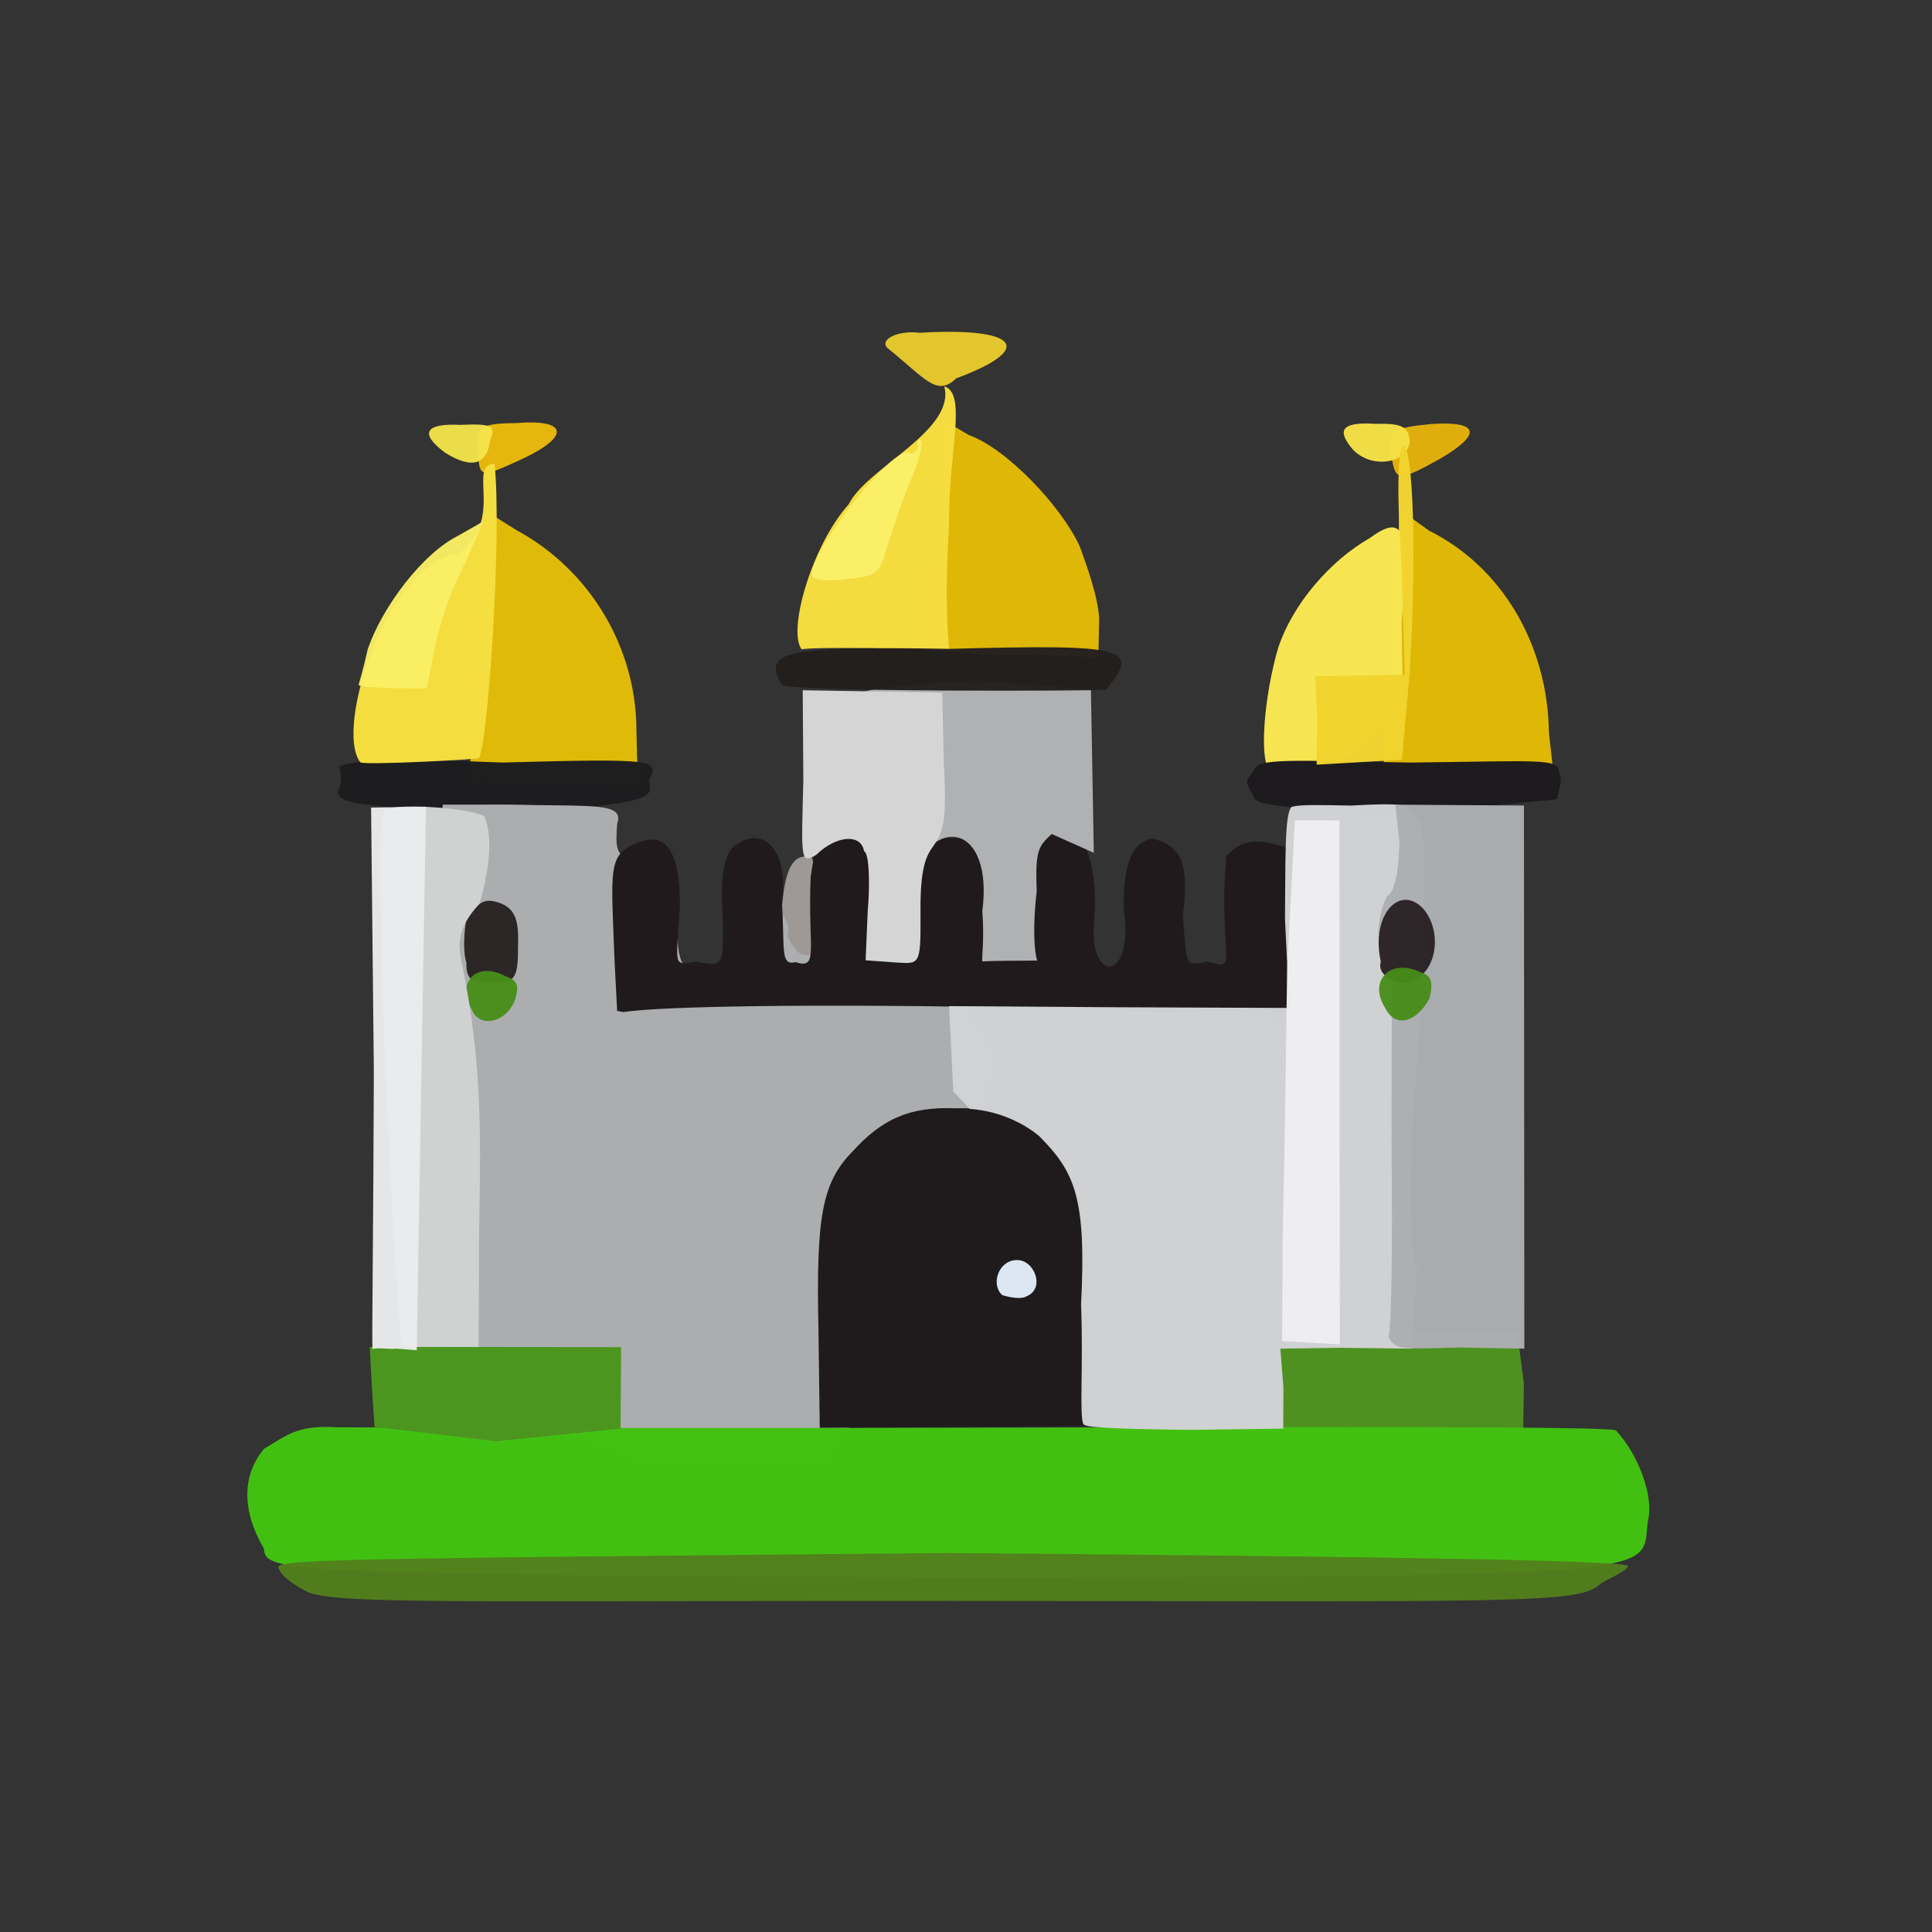 <?xml version="1.0" ?>
<svg xmlns="http://www.w3.org/2000/svg" version="1.1" width="224" height="224">
  <rect width="100%" height="100%" fill="#333333" stroke="none"/>
  <defs/>
  <g>
    <path d="M 109.407 75.192 C 108.69 74.644 108.828 68.958 109.335 61.589 L 109.297 48.653 L 112.331 50.439 C 116.718 52.01 123.034 58.673 125.168 63.308 C 125.997 65.529 127.314 69.234 127.441 71.715 L 127.345 76.245 L 118.56 75.853 C 113.917 76.071 109.175 75.627 109.407 75.192" stroke-width="1.0" fill="rgb(224, 184, 7)" opacity="0.993"/>
    <path d="M 54.996 83.73 C 55.393 79.79 55.921 73.351 56.081 67.72 L 56.344 59.254 L 59.909 61.483 C 68.397 66.073 73.842 75.133 73.791 84.847 L 73.951 91.138 L 54.297 90.564 L 54.996 83.73" stroke-width="1.0" fill="rgb(224, 186, 8)" opacity="0.997"/>
    <path d="M 55.387 52.147 C 55.151 49.507 55.62 49.092 59.868 49.053 C 65.65 48.576 66.232 50.485 60.771 53.11 C 55.592 55.478 55.615 55.56 55.387 52.147" stroke-width="1.0" fill="rgb(230, 184, 15)" opacity="0.99"/>
    <path d="M 160.57 84.055 C 161.377 80.254 162.105 73.394 161.944 68.438 L 162.248 59.051 L 165.704 61.534 C 174.22 65.777 179.45 74.84 179.586 84.92 L 180.306 91.446 L 160.355 90.476 L 160.57 84.055" stroke-width="1.0" fill="rgb(224, 184, 7)" opacity="0.994"/>
    <path d="M 161.262 52.603 C 161.077 49.811 161.573 49.589 166.05 49.15 C 171.602 48.817 171.765 50.38 166.963 53.195 C 161.754 56.077 161.84 55.701 161.262 52.603" stroke-width="1.0" fill="rgb(229, 178, 12)" opacity="0.972"/>
    <path d="M 147.443 89.53 C 145.827 88.766 146.579 80.566 148.197 75.108 C 149.876 70.006 154.254 65 158.751 62.422 C 162.687 59.565 163.615 60.983 162.504 72.11 L 162.657 81.565 L 159.286 85.21 C 155.328 89.038 150.744 90.886 147.443 89.53" stroke-width="0.0" fill="rgb(247, 230, 82)" opacity="0.993"/>
    <path d="M 156.934 52.21 C 155.007 50.011 155.337 48.879 159.397 49.14 C 162.551 49.068 163.266 49.442 163.435 51.082 C 163.392 53.633 159.259 54.486 156.934 52.21" stroke-width="1.0" fill="rgb(245, 225, 71)" opacity="0.974"/>
    <path d="M 90.534 107.75 C 90.702 101.75 91.532 99.493 93.189 99.312 C 94.196 98.396 94.786 99.836 94.523 106.978 C 94.639 113.769 94.07 115.451 92.704 115.555 C 91.029 115.488 90.462 113.811 90.534 107.75" stroke-width="1.0" fill="rgb(166, 160, 158)" opacity="0.935"/>
    <path d="M 145.341 92.33 C 144.288 90.48 144.359 90.636 145.388 89.336 C 145.576 87.805 150.165 88.209 163.582 88.41 C 178.3 88.252 180.836 87.87 180.738 89.538 C 181.206 90.478 180.856 91.065 180.518 92.645 C 180.131 92.837 172.306 93.189 163.158 94.753 C 149.537 93.5 145.564 93.574 145.341 92.33" stroke-width="1.0" fill="rgb(30, 27, 31)" opacity="0.996"/>
    <path d="M 39.14 91.878 C 39.43 91.142 39.707 90.622 39.354 88.915 C 40.26 87.953 49.32 88.049 58.267 88.411 C 76.166 87.912 76.537 88.075 75.225 90.466 C 75.751 92.724 75.723 93.066 57.86 94.469 C 41.368 93.388 39.535 93.259 39.14 91.878" stroke-width="1.0" fill="rgb(29, 29, 31)" opacity="0.988"/>
    <path d="M 65.613 166.488 C 60.896 163.821 56.164 162.22 56.5 161.392 C 54.805 159.514 50.498 123.026 50.109 105.492 L 51.343 93.291 L 59.03 93.287 C 68.96 93.526 72.403 93.001 71.553 95.527 C 71.373 98.253 71.356 98.978 73.186 99.996 C 76.74 97.178 78.287 99.219 78.502 106.251 C 78.478 112.558 79.151 112.174 81.763 113.1 C 83.933 111.625 84.394 111.443 84.626 108.296 C 84.977 106.068 85.071 103.759 85.517 103.179 C 86.918 101.77 92.239 106.074 91.286 108.465 C 92.361 110.863 93.276 111.397 95.74 109.861 C 97.392 108.471 97.773 109.18 109.392 115.01 C 112.303 116.61 113.417 118.966 113.878 120.058 C 115.897 121.005 115.316 127.721 111.312 136.862 C 106.134 149.624 101.11 161.495 97.95 166.315 L 96.461 169.531 L 73.644 169.589 L 65.613 166.488" stroke-width="0.0" fill="rgb(173, 174, 176)" opacity="0.996"/>
    <path d="M 142.935 160.003 L 142.785 154.293 L 175.885 154.276 L 176.682 160.394 L 176.592 166.592 L 142.737 165.999 L 142.935 160.003" stroke-width="1.0" fill="rgb(80, 146, 33)" opacity="0.994"/>
    <path d="M 30.596 179.546 C 28 175.121 28.066 170.997 30.631 167.959 C 33.156 166.53 34.272 165.181 39.136 165.481 C 98.761 165.818 186.745 165.034 187.357 165.852 C 190.016 168.71 191.761 173.525 191.074 176.303 C 190.124 182.525 196.0 182.79 109.64 182.864 C 31.793 182.548 30.846 182.25 30.596 179.546" stroke-width="1.0" fill="rgb(67, 193, 19)" opacity="0.993"/>
    <path d="M 92.951 75.294 C 91.248 73.097 94.211 63.105 98.39 58.487 C 100.493 54.207 110.829 49.951 109.482 44.785 C 112.185 45.696 109.943 52.366 110.033 60.961 C 109.455 70.361 109.999 73.986 110.061 75.666 C 107.791 75.093 93.689 74.984 92.951 75.294" stroke-width="0.0" fill="rgb(246, 220, 63)" opacity="0.992"/>
    <path d="M 41.778 88.383 C 38.684 84.386 45.043 65.137 53.199 64.178 C 58.587 60.146 54.102 53.91 57.338 53.756 C 58.196 61.718 56.65 85.677 55.536 87.897 C 55.67 88.025 42.291 88.75 41.778 88.383" stroke-width="0.0" fill="rgb(245, 222, 64)" opacity="0.995"/>
    <path d="M 152.73 83.191 L 152.485 78.413 L 162.878 78.229 L 162.47 64.985 C 161.942 57.812 162.048 51.847 162.689 51.655 C 164.13 51.843 164.223 70.066 163.179 80.979 L 162.534 88.086 L 152.653 88.657 L 152.73 83.191" stroke-width="1.0" fill="rgb(242, 211, 47)" opacity="0.983"/>
    <path d="M 94.894 154.188 C 94.607 140.992 95.312 137.118 98.849 133.499 C 102.196 129.832 105.339 128.263 110.807 128.502 C 115.723 128.342 118.944 129.692 122.361 133.349 C 125.47 137.197 126.314 140.978 126.168 153.894 L 126.153 165.355 L 95.043 165.544 L 94.894 154.188" stroke-width="1.0" fill="rgb(31, 27, 29)" opacity="1.0"/>
    <path d="M 72.26 117.349 L 71.553 117.198 L 71.257 111.48 C 70.862 100.739 70.406 99.121 73.865 97.727 C 77.262 96.307 78.819 98.768 78.841 104.911 C 78.39 112.43 77.975 111.823 80.738 111.501 C 84.236 112.206 83.757 111.537 83.793 106.59 C 83.481 101.127 83.934 98.777 85.526 97.821 C 88.608 95.793 91.507 98.643 90.654 104.686 C 91.024 109.753 90.393 112.025 92.214 111.552 C 94.989 112.416 93.653 110.139 93.988 101.671 L 94.931 95.799 L 109.955 97.184 C 119.146 97.47 124.87 96.276 125.201 96.666 C 126.2 98.602 127.226 101.516 126.9 106.344 C 125.948 114.249 131.628 113.98 130.272 105.355 C 130.238 100.222 131.22 97.61 133.644 97.216 C 137.011 98.12 137.92 100.129 137.136 106.23 C 137.621 111.829 137.245 112.118 140.029 111.478 C 143.884 112.757 141.158 110.921 142.19 99.217 C 144.516 96.834 146.373 97.388 150.377 98.634 C 152.62 100.888 152.615 115.654 151.246 119.126 C 146.836 116.61 81.202 115.89 72.26 117.349" stroke-width="0.0" fill="rgb(32, 26, 28)" opacity="1.0"/>
    <path d="M 54.077 111.612 C 53.619 110.273 53.836 107.696 54.13 106.192 C 55.773 104.397 56.317 104.082 58.151 104.774 C 59.759 105.467 60.177 106.816 60.063 109.713 C 60.065 113.407 59.737 113.971 57.121 113.99 C 54.907 114.087 54.02 113.705 54.077 111.612" stroke-width="1.0" fill="rgb(39, 34, 33)" opacity="0.959"/>
    <path d="M 54.706 117.051 C 52.859 113.982 55.168 111.305 58.683 113.222 C 60.069 113.694 60.2 114.328 59.687 115.985 C 58.63 118.663 55.538 119.202 54.706 117.051" stroke-width="1.0" fill="rgb(71, 142, 25)" opacity="0.956"/>
    <path d="M 46.969 158.826 C 46.01 157.737 42.952 95.156 44.47 94.304 C 43.602 92.981 53.866 93.482 56.109 94.607 C 57.018 96.434 56.998 99.981 55.595 104.79 C 52.915 107.638 53.142 109.627 53.501 111.463 C 56.436 125.475 55.509 134.99 55.54 146.583 L 55.473 159.571 L 51.404 159.79 C 49.578 159.91 47.564 159.675 46.969 158.826" stroke-width="0.0" fill="rgb(208, 209, 209)" opacity="1.0"/>
    <path d="M 125.621 165.142 C 125.113 164.199 125.621 158.321 125.34 151.262 C 125.98 138.77 124.588 135.858 120.461 131.699 C 119.078 130.55 116.25 128.829 112.433 128.568 L 110.52 126.535 L 110.041 116.651 L 129.109 116.781 L 149.488 116.861 L 148.983 106.553 C 149.05 99.723 148.923 94.141 149.78 93.537 C 150.877 93.289 152.313 93.316 156.622 93.399 C 161.936 93.114 163.615 93.165 163.924 94.349 C 165.393 96.013 165.279 96.735 164.766 117.298 C 163.815 128.444 162.896 142.623 164.311 147.184 L 163.691 156.367 L 155.49 156.265 L 148.446 156.37 L 148.8 160.837 L 148.783 165.638 L 138.125 165.78 C 128.122 165.673 125.958 165.467 125.621 165.142" stroke-width="0.0" fill="rgb(209, 211, 213)" opacity="0.985"/>
    <path d="M 43.172 161.753 L 42.862 156.161 L 72.014 156.189 L 71.951 165.637 L 57.505 167.097 L 43.428 165.443 L 43.172 161.753" stroke-width="1.0" fill="rgb(76, 150, 31)" opacity="1.0"/>
    <path d="M 35.314 184.396 C 34.437 183.942 32.683 182.854 32.354 181.925 C 31.324 180.758 36.302 180.737 109.774 180.059 C 163.036 180.489 188.579 180.932 188.778 181.57 C 188.583 182.173 186.793 182.877 185.62 183.577 C 183.15 186.001 177.342 185.654 110.517 185.612 C 52.193 185.579 37.867 186.087 35.314 184.396" stroke-width="1.0" fill="rgb(83, 128, 29)" opacity="0.955"/>
    <path d="M 94.135 66.653 C 94 63.699 103.726 51.359 105.496 52.513 C 105.887 52.626 106.252 52.393 106.455 51.778 C 106.237 51.184 106.44 50.838 106.831 51.093 C 107.027 51.469 106.561 53.499 105.605 55.653 C 104.746 57.665 103.572 61.097 102.947 63.104 C 101.99 66.552 101.739 66.805 98.084 67.151 C 96.114 67.389 94.224 67.362 94.135 66.653" stroke-width="1.0" fill="rgb(250, 239, 104)" opacity="0.995"/>
    <path d="M 102.858 40.319 C 101.967 39.323 104.144 38.274 106.612 38.583 C 117.758 37.913 120.384 40.32 110.86 43.873 C 108.583 46.058 107.276 43.87 102.858 40.319" stroke-width="1.0" fill="rgb(230, 199, 45)" opacity="0.982"/>
    <path d="M 41.596 79.35 C 41.609 79.304 42.166 77.409 42.645 75.242 C 44.314 70.398 48.948 64.163 53.192 62.074 L 56.05 60.436 L 53.966 65.243 C 52.364 68.154 50.991 72.309 50.39 75.176 L 49.476 79.837 L 45.641 79.79 C 43.068 79.725 41.367 79.585 41.596 79.35" stroke-width="1.0" fill="rgb(250, 238, 100)" opacity="0.963"/>
    <path d="M 51.608 52.489 C 48.512 50.19 49.378 49.062 53.374 49.26 C 56.934 49.113 57.578 49.299 56.84 51.064 C 56.48 53.658 54.973 54.58 51.608 52.489" stroke-width="1.0" fill="rgb(244, 228, 75)" opacity="0.949"/>
    <path d="M 116.218 150.171 C 114.851 148.982 115.722 146.211 117.76 146.1 C 119.894 145.911 121.228 149.364 119.084 150.261 C 118.438 150.69 117.152 150.434 116.218 150.171" stroke-width="1.0" fill="rgb(225, 236, 249)" opacity="0.971"/>
    <path d="M 113.891 111.472 C 113.823 110.637 114.14 108.987 113.89 105.618 C 115.21 95.696 108.246 93.782 104.87 102.916 C 105.098 110.106 104.432 108.59 101.117 93.165 C 99.923 86.023 98.994 79.897 99.509 80.501 C 100.201 79.84 106.106 79.232 113.365 78.925 L 126.484 79.932 L 126.817 98.874 L 121.932 96.694 C 120.423 98.113 120.014 98.5 120.197 103.337 C 119.737 107.229 119.886 110.19 120.249 111.369 C 118.372 111.395 115.12 111.378 113.891 111.472" stroke-width="0.0" fill="rgb(175, 177, 179)" opacity="1.0"/>
    <path d="M 43.195 156.401 C 43.091 156.033 43.3 141.704 43.345 124.221 L 43.025 93.63 L 49.386 93.53 L 48.32 156.554 L 45.964 156.364 C 45.169 156.473 43.883 156.206 43.195 156.401" stroke-width="1.0" fill="rgb(234, 235, 236)" opacity="0.967"/>
    <path d="M 148.726 142.732 C 148.919 135.404 149.111 121.578 149.233 112.327 L 150.131 95.099 L 155.298 95.127 L 155.342 155.87 L 148.654 155.48 L 148.726 142.732" stroke-width="1.0" fill="rgb(239, 238, 240)" opacity="0.968"/>
    <path d="M 160.992 154.976 C 161.306 154.481 161.476 144.84 161.341 133.378 C 161.304 118.063 161.576 112.415 160.858 112.182 C 159.328 110.128 159.631 106.254 160.804 103.926 C 161.903 103.229 162.159 100.437 162.256 97.701 L 161.788 93.298 L 176.69 93.394 L 176.735 156.369 L 169.182 156.233 C 162.702 156.394 161.739 156.604 160.992 154.976" stroke-width="0.0" fill="rgb(172, 175, 177)" opacity="0.976"/>
    <path d="M 90.646 79.421 C 88.444 75.543 90.577 74.894 110.109 75.229 C 130.724 74.682 132.262 75.084 128.247 79.974 C 126.802 80.119 92.37 80.247 90.646 79.421" stroke-width="1.0" fill="rgb(35, 31, 29)" opacity="0.972"/>
    <path d="M 100.606 105.576 C 100.862 102.818 100.815 98.942 100.181 98.688 C 99.823 96.596 96.939 96.872 94.633 99.114 C 92.764 100.24 92.908 99.588 93.141 90.433 L 93.069 80.028 L 109.251 80.307 L 109.421 88.332 C 109.831 95.583 109.299 96.535 108.135 98.214 C 107.14 99.52 106.655 101.416 106.725 106.37 C 106.758 111.856 106.554 111.75 104.084 111.606 L 100.363 111.338 L 100.606 105.576" stroke-width="1.0" fill="rgb(213, 213, 214)" opacity="1.0"/>
    <path d="M 160.098 111.517 C 158.889 106.06 162.315 102.392 165.074 105.42 C 167.547 108.468 166.311 113.776 162.695 113.942 C 160.844 113.719 159.702 112.622 160.098 111.517" stroke-width="1.0" fill="rgb(41, 32, 34)" opacity="0.957"/>
    <path d="M 160.619 116.895 C 158.558 113.701 161.235 110.966 164.813 112.774 C 165.982 113.122 166.189 113.917 165.725 115.78 C 164.297 118.451 161.82 119.309 160.619 116.895" stroke-width="1.0" fill="rgb(71, 140, 24)" opacity="0.95"/>
  </g>
</svg>
